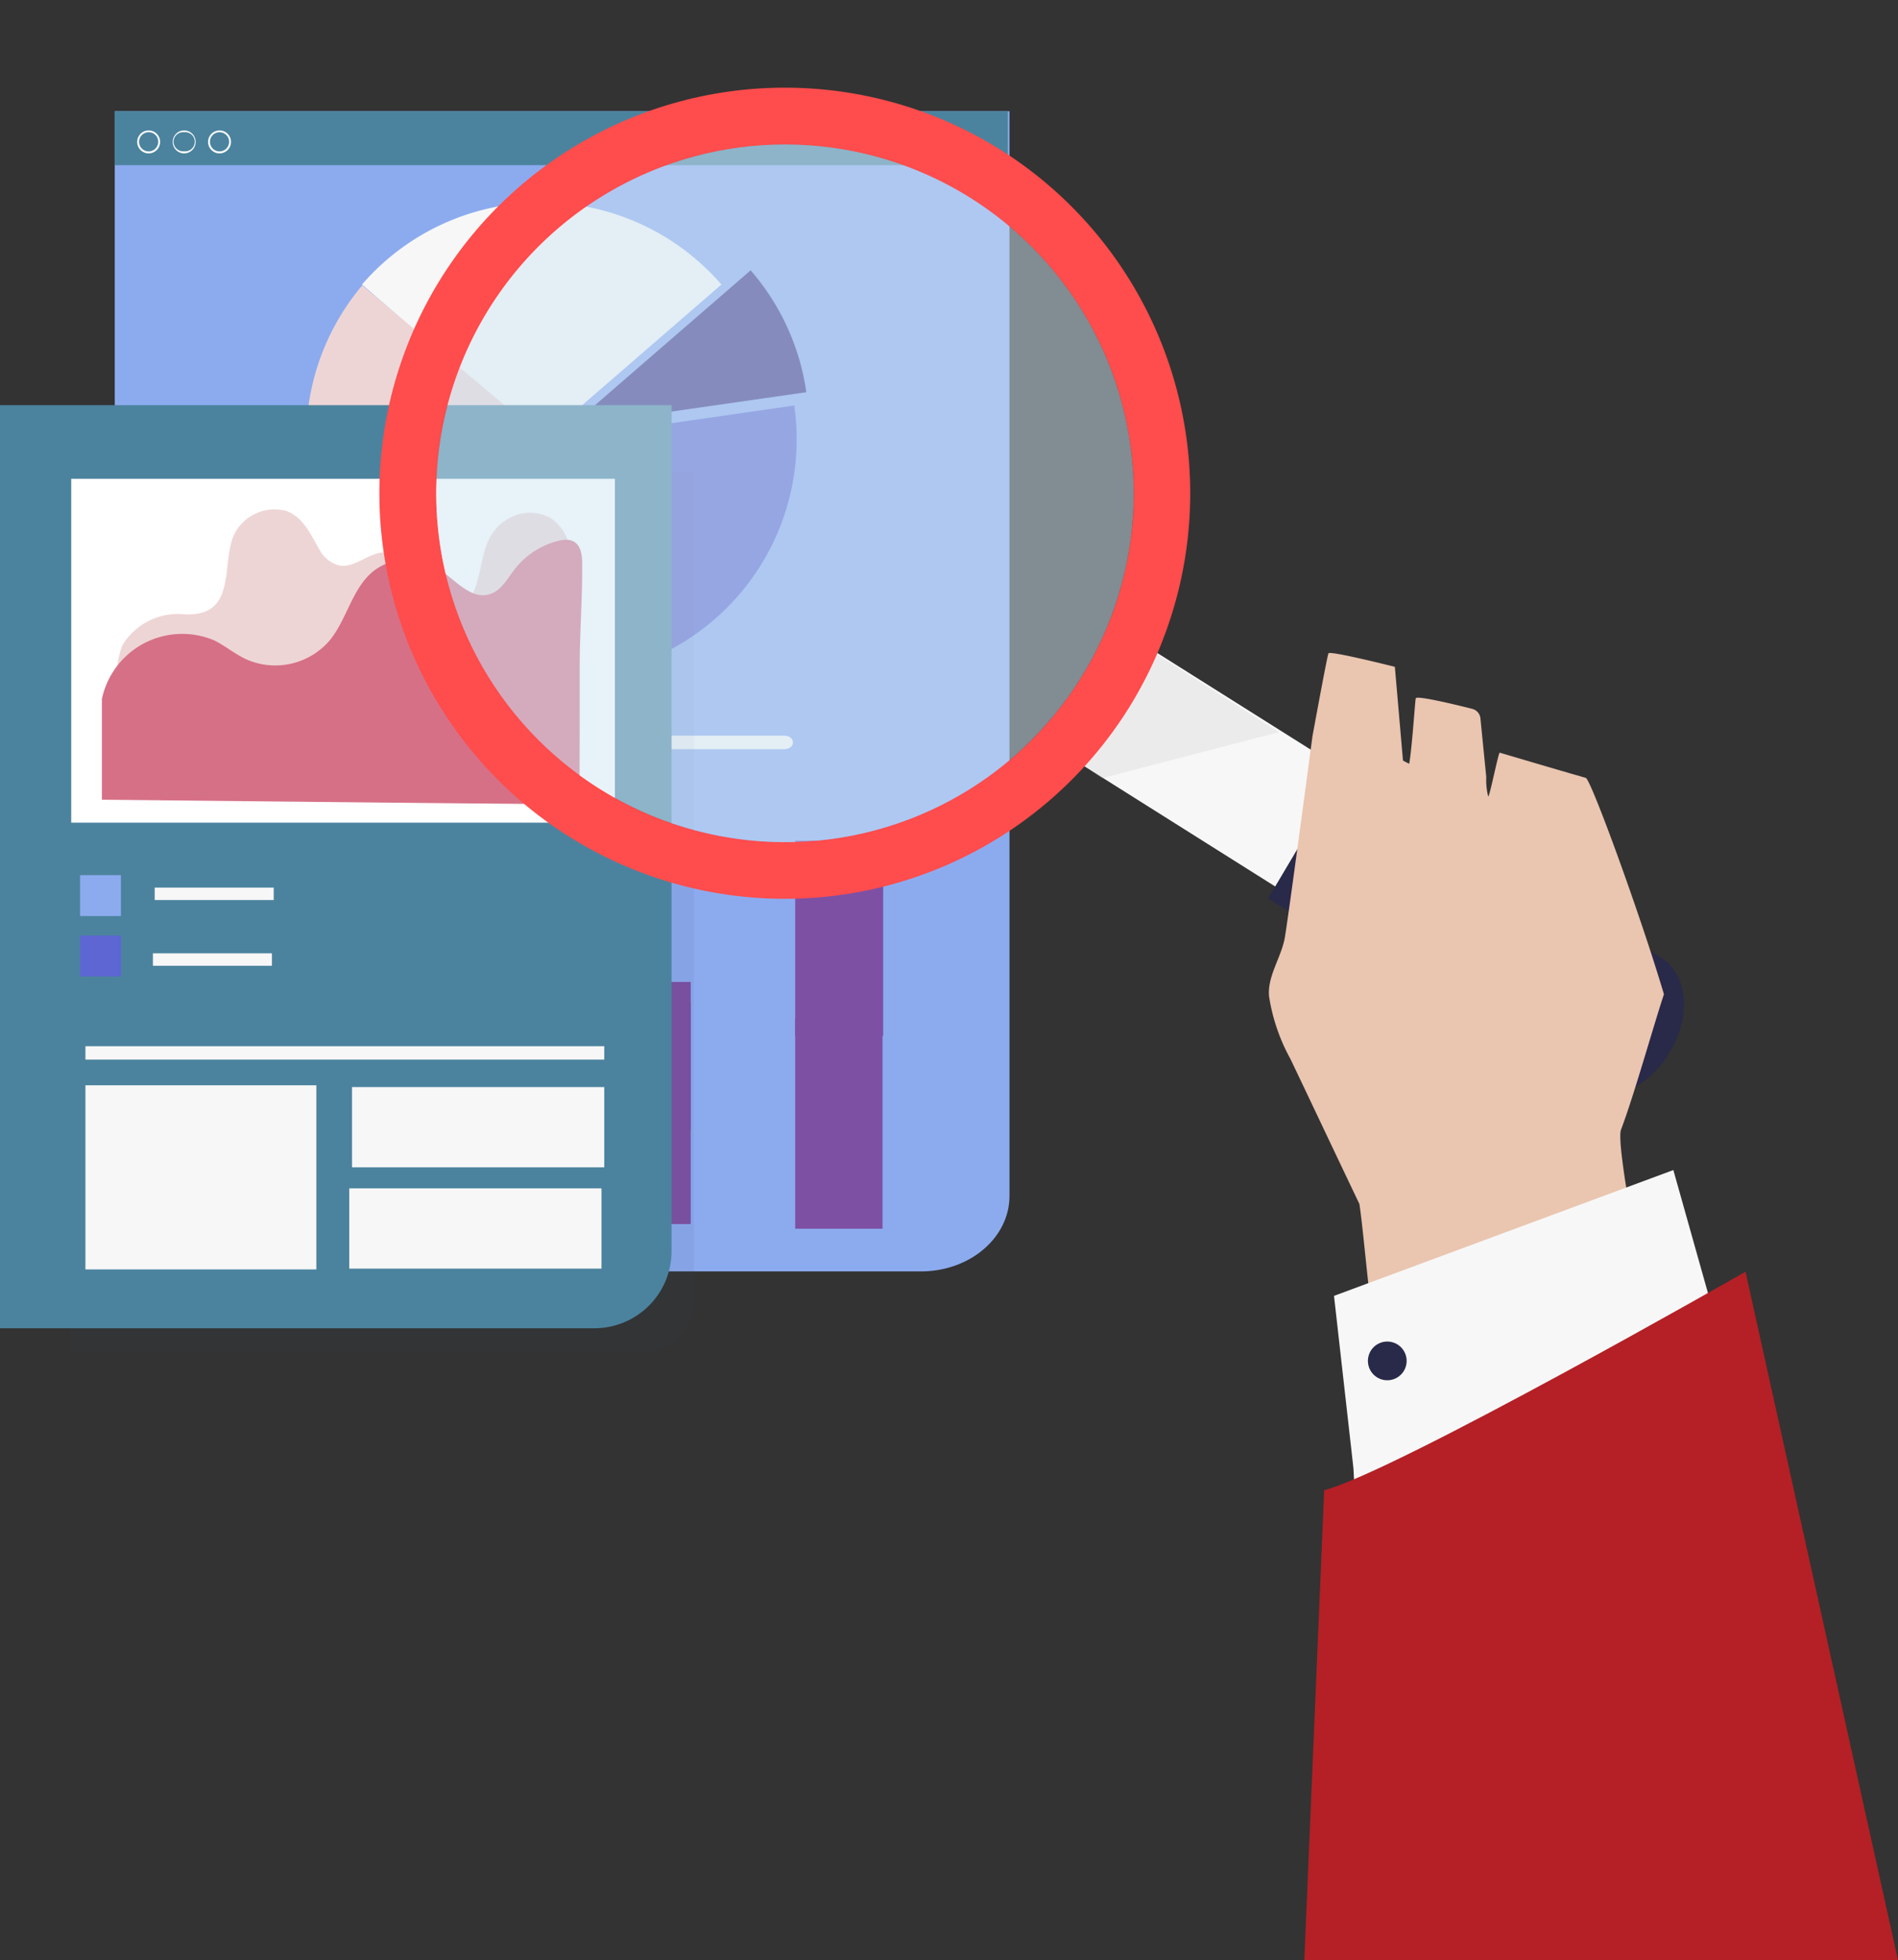 <svg xmlns="http://www.w3.org/2000/svg" width="138.617" height="143.121" viewBox="0 0 138.617 143.121">
  <rect x="0" y="0" width="138.617" height="143.121" fill="#333333" stroke="none"/>
  <g id="Group_598" data-name="Group 598" transform="translate(-246.69 -392.879)">
    <g id="Group_565" data-name="Group 565" transform="translate(5.899 6)">
      <g id="Group_564" data-name="Group 564" transform="translate(249.16 395)">
        <path id="Path_52" data-name="Path 52" d="M651.982,399.409H593.1V314.7h65.345v79.2C658.445,396.944,655.555,399.409,651.982,399.409Z" transform="translate(-593.088 -314.7)" fill="#8cabef"/>
        <rect id="Rectangle_150" data-name="Rectangle 150" width="65.239" height="3.939" transform="translate(0 0)" fill="#4b839e"/>
        <g id="Group_563" data-name="Group 563" transform="translate(7.701 6.663)">
          <g id="Group_540" data-name="Group 540" transform="translate(7.768 38.928)">
            <g id="Group_539" data-name="Group 539">
              <path id="Path_53" data-name="Path 53" d="M757.588,702.291c.884,0,.884-.991,0-.991H724.838c-.884,0-.884.991,0,.991h32.749Z" transform="translate(-724.175 -701.3)" fill="#f7f7f7"/>
            </g>
          </g>
          <g id="Group_541" data-name="Group 541" transform="translate(6.293)">
            <path id="Path_54" data-name="Path 54" d="M759.326,371.2a17.328,17.328,0,0,0-13.125,5.991l13.125,11.368,13.126-11.368A17.328,17.328,0,0,0,759.326,371.2Z" transform="translate(-742.127 -371.2)" fill="#f7f7f7"/>
            <path id="Path_55" data-name="Path 55" d="M885.294,496.9,868.1,499.376v17.371a17.364,17.364,0,0,0,17.371-17.371A17.005,17.005,0,0,0,885.294,496.9Z" transform="translate(-849.652 -482.076)" fill="#5d66d3"/>
            <path id="Path_56" data-name="Path 56" d="M715.762,422.5a17.344,17.344,0,0,0,2.087,24.47,17.057,17.057,0,0,0,2,1.462l9.187-14.741Z" transform="translate(-711.666 -416.45)" fill="#eed5d5"/>
            <path id="Path_57" data-name="Path 57" d="M788.587,534.971a17.272,17.272,0,0,1-9.387-2.76l9.387-14.612Z" transform="translate(-771.236 -500.335)" fill="#d67086"/>
            <path id="Path_58" data-name="Path 58" d="M892.794,422.1a17.306,17.306,0,0,0-4.069-8.9L875.6,424.568Z" transform="translate(-856.267 -408.247)" fill="#3b3387"/>
          </g>
          <g id="Group_562" data-name="Group 562" transform="translate(0 44.259)">
            <g id="Group_542" data-name="Group 542" transform="translate(0 8.668)">
              <rect id="Rectangle_151" data-name="Rectangle 151" width="6.38" height="15.366" transform="translate(0 5.944)" fill="#7e50a4"/>
              <rect id="Rectangle_152" data-name="Rectangle 152" width="6.38" height="7.217" fill="#7e50a4"/>
            </g>
            <g id="Group_543" data-name="Group 543" transform="translate(42.006 2.335)">
              <rect id="Rectangle_153" data-name="Rectangle 153" width="6.38" height="15.366" transform="translate(0 12.972)" fill="#7e50a4"/>
              <rect id="Rectangle_154" data-name="Rectangle 154" width="6.427" height="14.246" transform="translate(0)" fill="#7e50a4"/>
            </g>
            <g id="Group_544" data-name="Group 544" transform="translate(27.996 12.654)">
              <rect id="Rectangle_155" data-name="Rectangle 155" width="6.38" height="16.239" transform="translate(0 1.439)" fill="#7e50a4"/>
              <rect id="Rectangle_156" data-name="Rectangle 156" width="6.38" height="10.779" fill="#7e50a4"/>
            </g>
            <g id="Group_545" data-name="Group 545" transform="translate(13.998)">
              <rect id="Rectangle_157" data-name="Rectangle 157" width="6.38" height="21.805" transform="translate(0 8.444)" fill="#7e50a4"/>
              <rect id="Rectangle_158" data-name="Rectangle 158" width="6.38" height="17.442" transform="translate(0)" fill="#7e50a4"/>
            </g>
          </g>
        </g>
        <g id="Group_549" data-name="Group 549" transform="translate(1.651 1.403)">
          <g id="Group_546" data-name="Group 546">
            <path id="Path_59" data-name="Path 59" d="M607.837,328.275a.837.837,0,1,1,.837-.837A.841.841,0,0,1,607.837,328.275Zm0-1.545a.7.7,0,1,0,.7.7A.69.69,0,0,0,607.837,326.73Z" transform="translate(-607 -326.6)" fill="#fff"/>
          </g>
          <g id="Group_547" data-name="Group 547" transform="translate(2.594)">
            <path id="Path_60" data-name="Path 60" d="M629.837,328.275a.837.837,0,1,1,.837-.837A.841.841,0,0,1,629.837,328.275Zm0-1.545a.7.7,0,1,0,0,1.392.7.7,0,1,0,0-1.392Z" transform="translate(-629 -326.6)" fill="#fff"/>
          </g>
          <g id="Group_548" data-name="Group 548" transform="translate(5.177)">
            <path id="Path_61" data-name="Path 61" d="M651.737,328.275a.837.837,0,1,1,.837-.837A.841.841,0,0,1,651.737,328.275Zm0-1.545a.7.7,0,1,0,.7.7A.7.7,0,0,0,651.737,326.73Z" transform="translate(-650.9 -326.6)" fill="#fff"/>
          </g>
        </g>
      </g>
      <g id="Group_561" data-name="Group 561" transform="translate(240.791 416.461)">
        <path id="Path_62" data-name="Path 62" d="M296.453,572.831H254.8V508.5h45.521v60.462A3.863,3.863,0,0,1,296.453,572.831Z" transform="translate(-249.635 -503.629)" fill="#2e4661" opacity="0.07"/>
        <g id="Group_550" data-name="Group 550" transform="translate(0 0)">
          <path id="Path_63" data-name="Path 63" d="M254.41,534.6H211V467.2h49.047v61.76A5.637,5.637,0,0,1,254.41,534.6Z" transform="translate(-211 -467.2)" fill="#4b839e"/>
        </g>
        <rect id="Rectangle_159" data-name="Rectangle 159" width="39.707" height="25.107" transform="translate(5.201 5.378)" fill="#fff"/>
        <path id="Path_64" data-name="Path 64" d="M304.946,538.015a1.653,1.653,0,0,0,.991.814,2.606,2.606,0,0,0,2.936-.743c.967-1.4.7-3.42,1.734-4.882a3.514,3.514,0,0,1,1.828-1.3,3.133,3.133,0,0,1,2.311.224,3.322,3.322,0,0,1,1.5,3,34.677,34.677,0,0,1-.684,6.6,5.714,5.714,0,0,1-1.238,2.948,7.391,7.391,0,0,1-4.328,1.84,50.9,50.9,0,0,1-12.418-.141c-3.326-.307-6.639-.625-9.965-.932-.932-.083-3.691.059-4.257-.59-.542-.637-.118-2.783.2-3.444a4.747,4.747,0,0,1,4.493-2.217c4.128.212,2.5-4.1,3.821-6.144a3.3,3.3,0,0,1,3.585-1.415c1.274.436,1.8,1.71,2.429,2.76a2.3,2.3,0,0,0,1.486,1.238c1.179.2,2.17-1,3.373-.955a2.006,2.006,0,0,1,1.627,1.073C304.769,536.517,304.628,537.354,304.946,538.015Z" transform="translate(-274.591 -523.922)" fill="#eed5d5"/>
        <path id="Path_65" data-name="Path 65" d="M308.972,569.854s.012-1.8.012-1.91c.012-2.7.012-5.389.012-8.09,0-2.583.212-5.154.177-7.724-.024-1.191-.531-1.816-1.781-1.486a5.837,5.837,0,0,0-3.137,2.052c-.531.684-.967,1.545-1.781,1.816-1.462.5-2.653-1.156-3.962-1.958a4.093,4.093,0,0,0-4.646.342c-1.533,1.3-1.887,3.538-3.184,5.071a5.235,5.235,0,0,1-6.026,1.321c-.826-.377-1.533-.979-2.335-1.38a6,6,0,0,0-8.22,4.269v7.359C274.088,569.524,309.043,569.913,308.972,569.854Z" transform="translate(-266.659 -540.726)" fill="#d67086"/>
        <rect id="Rectangle_160" data-name="Rectangle 160" width="2.984" height="2.984" transform="translate(5.849 34.317)" fill="#8cabef"/>
        <rect id="Rectangle_161" data-name="Rectangle 161" width="2.984" height="2.984" transform="translate(5.849 38.728)" fill="#5d66d3"/>
        <rect id="Rectangle_162" data-name="Rectangle 162" width="8.691" height="0.908" transform="translate(11.298 35.226)" fill="#f7f7f7"/>
        <rect id="Rectangle_163" data-name="Rectangle 163" width="8.691" height="0.908" transform="translate(11.168 40.025)" fill="#f7f7f7"/>
        <rect id="Rectangle_164" data-name="Rectangle 164" width="37.891" height="0.979" transform="translate(6.239 46.806)" fill="#f7f7f7"/>
        <rect id="Rectangle_165" data-name="Rectangle 165" width="16.864" height="13.444" transform="translate(6.239 49.66)" fill="#f7f7f7"/>
        <rect id="Rectangle_166" data-name="Rectangle 166" width="18.421" height="5.861" transform="translate(25.709 49.79)" fill="#f7f7f7"/>
        <rect id="Rectangle_167" data-name="Rectangle 167" width="18.421" height="5.861" transform="translate(25.508 57.184)" fill="#f7f7f7"/>
      </g>
    </g>
    <g id="Group_574" data-name="Group 574" transform="translate(0 -13)">
      <g id="Group_552" data-name="Group 552" transform="translate(323.638 452.068)">
        <g id="Group_551" data-name="Group 551">
          <path id="Path_68" data-name="Path 68" d="M1232.58,537.122l-5.209,8.344L1197.8,526.844l5.209-8.344Z" transform="translate(-1197.8 -518.5)" fill="#f7f7f7"/>
          <path id="Path_69" data-name="Path 69" d="M1327.49,600.02l-.062.094c-1.638,2.636-4.57,3.774-6.551,2.527L1298.2,588.729l5.958-10.029,22.74,14.333C1328.878,594.25,1329.143,597.385,1327.49,600.02Z" transform="translate(-1282.541 -569.311)" fill="#292949"/>
        </g>
        <path id="Path_70" data-name="Path 70" d="M1211.1,530.2l1.435,1.045,12.945-3.369L1214.687,521Z" transform="translate(-1209.026 -520.61)" fill="#bbbcbf" opacity="0.2"/>
      </g>
      <path id="Path_71" data-name="Path 71" d="M927.382,267.882a29.612,29.612,0,1,0,9.436,40.8A29.626,29.626,0,0,0,927.382,267.882Zm5.927,38.617a25.468,25.468,0,1,1-8.11-35.092A25.464,25.464,0,0,1,933.309,306.5Z" transform="translate(-607.69 148.892)" fill="#ff4c4c"/>
      <circle id="Ellipse_33" data-name="Ellipse 33" cx="25.469" cy="25.469" r="25.469" transform="translate(268 441.897) rotate(-45)" fill="#d1e7f5" opacity="0.5"/>
      <path id="Path_75" data-name="Path 75" d="M1324.327,562.837c.952-2.511,2.34-7.486,3.135-9.888-1.747-5.88-5.334-15.69-5.708-15.8-2.183-.624-4.118-1.2-6.285-1.84-.094-.031-.733,3.213-.842,3.2a4.911,4.911,0,0,1-.141-1.419h0l-.421-4.227a.8.8,0,0,0-.593-.749c-1.279-.327-4.024-.982-4.133-.78-.047.078-.281,3.743-.484,4.788l-.452-.234-.593-6.847s-4.757-1.2-4.85-.983c-.109.265-1.17,6.067-1.17,6.067s-1.84,13.85-2.043,14.832c-.312,1.435-1.263,2.729-1.123,4.164a13.842,13.842,0,0,0,1.56,4.554c1.684,3.525,3.353,7.065,5.037,10.59.359,2.4.749,7.876,1.294,10.247,6.208-1.248,12.431-2.2,19.34-4.4C1326.027,574.082,1323.922,563.928,1324.327,562.837Z" transform="translate(-959.249 -74.475)" fill="#eac5b0"/>
      <path id="Path_76" data-name="Path 76" d="M1330.52,791.873l-1.419-12.586,24.783-9.186,4.32,15.347-27.59,8.235Z" transform="translate(-984.984 -278.791)" fill="#f7f7f7"/>
      <path id="Path_77" data-name="Path 77" d="M1347.422,817.7s-25.5,14.567-30.772,15.955l-1.45,34.312h43.358Z" transform="translate(-973.251 -318.967)" fill="#b42025"/>
      <path id="Path_78" data-name="Path 78" d="M1347.767,852.169a1.413,1.413,0,1,1-1-1.731A1.412,1.412,0,0,1,1347.767,852.169Z" transform="translate(-998.395 -346.558)" fill="#292949"/>
    </g>
  </g>
</svg>
